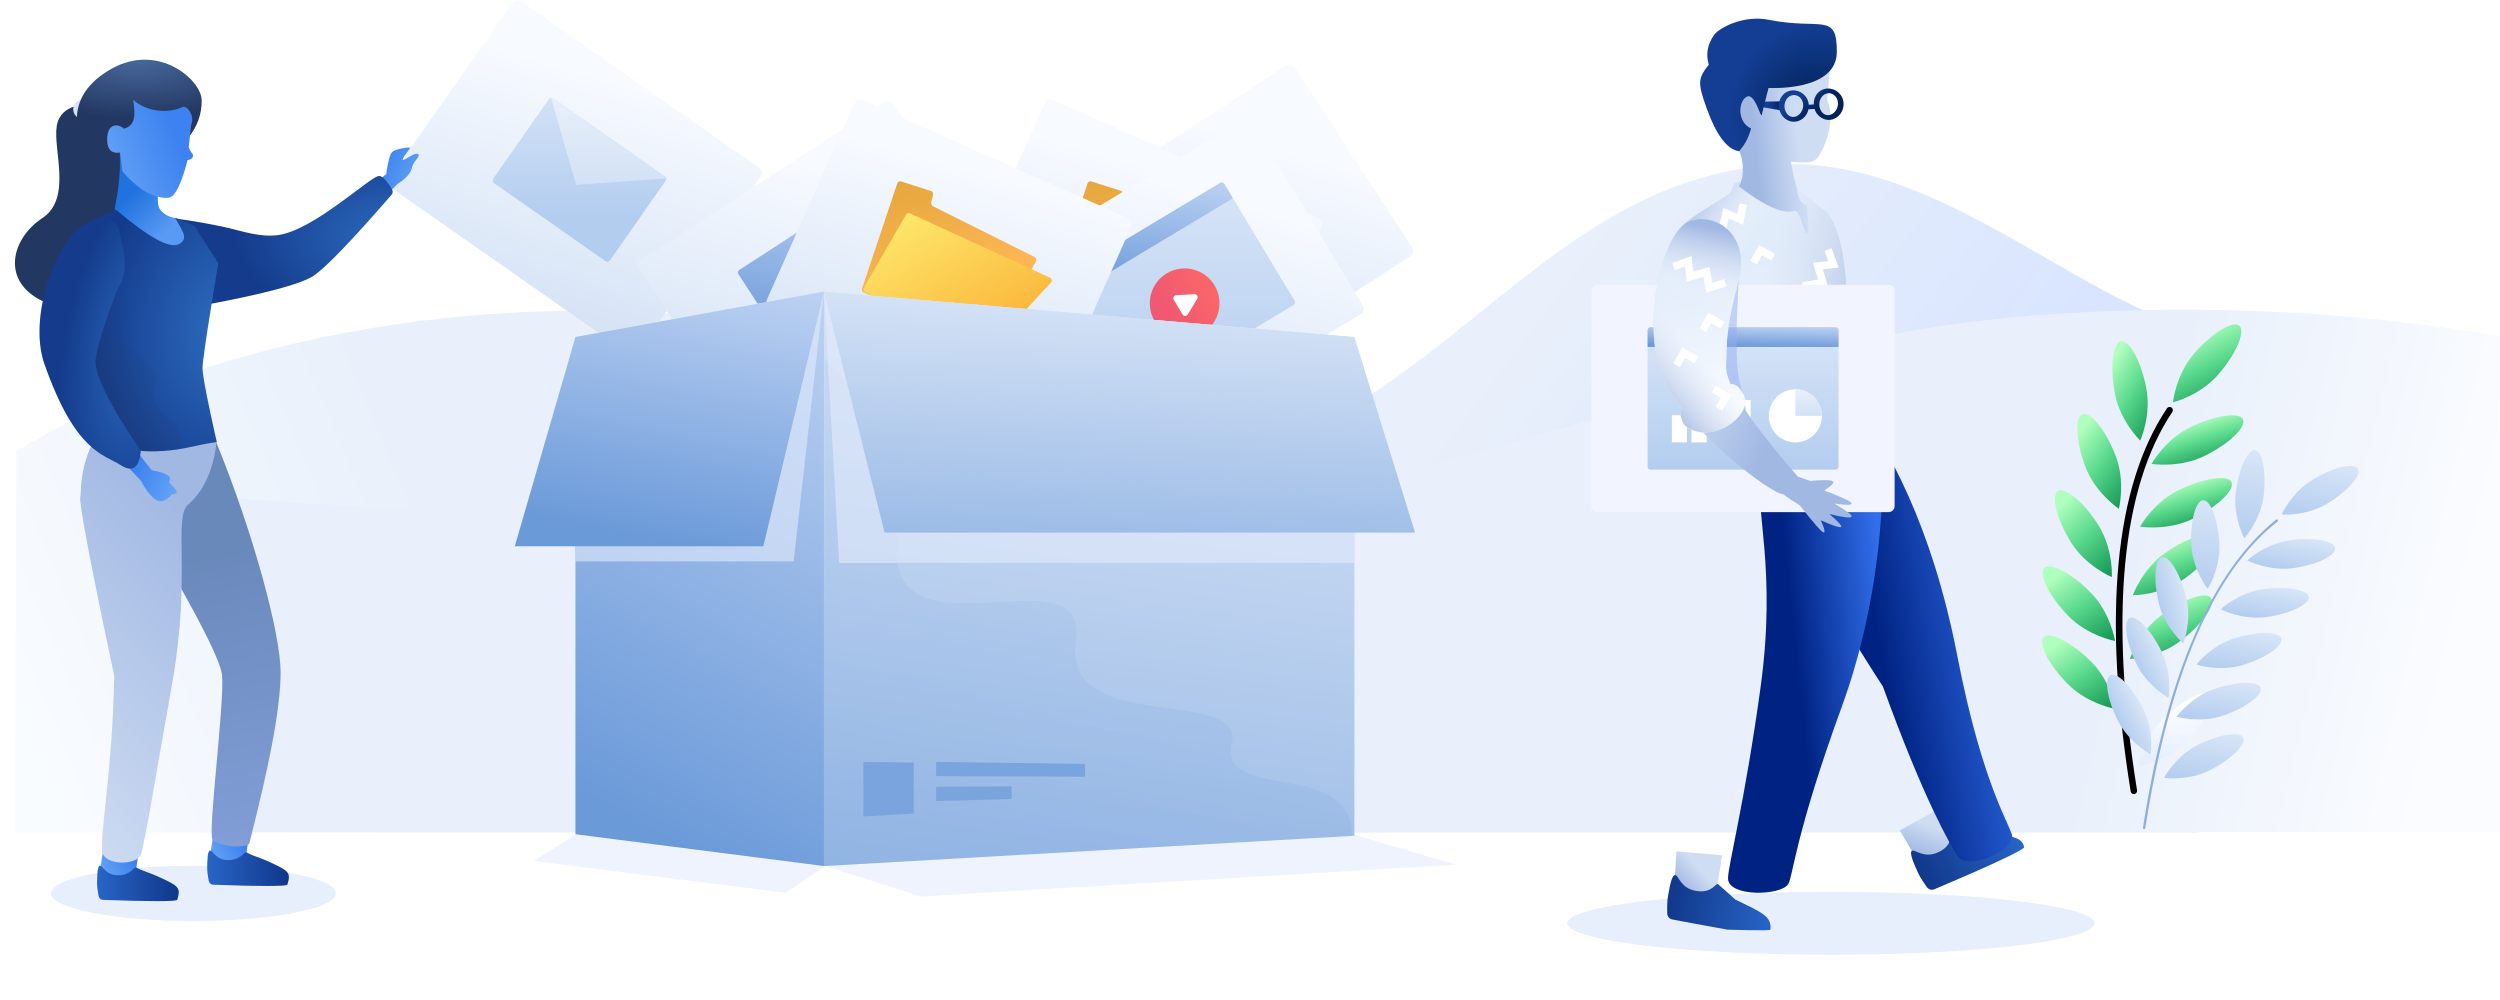 <svg width="670" height="268" viewBox="0 0 670 268" fill="none" xmlns="http://www.w3.org/2000/svg">
<mask id="mask0" mask-type="alpha" maskUnits="userSpaceOnUse" x="0" y="0" width="670" height="268">
<rect width="670" height="268" fill="#C4C4C4"/>
</mask>
<g mask="url(#mask0)">
<path fill-rule="evenodd" clip-rule="evenodd" d="M4.357 120.971C4.357 120.971 73.195 75.64 184.82 84.414C296.445 93.187 289.35 160.696 588.889 133.644V223.12H4L4.357 120.971Z" fill="url(#paint0_linear)"/>
<path fill-rule="evenodd" clip-rule="evenodd" d="M588.889 129.988C452.202 142.333 379.366 134.987 329.963 122.517C388.822 107.659 414.419 48.973 475.106 44.203C517.707 40.854 555.635 79.972 588.888 88.444C588.888 51.889 588.889 129.988 588.889 129.988Z" fill="url(#paint1_linear)"/>
<path fill-rule="evenodd" clip-rule="evenodd" d="M769.567 120.729C769.567 120.729 686.122 75.344 550.811 84.128C415.5 92.913 424.1 160.502 61 133.417V223H770L769.567 120.729Z" fill="url(#paint2_linear)"/>
<path opacity="0.806" fill-rule="evenodd" clip-rule="evenodd" d="M490.674 255.868C529.706 255.868 561.348 252.092 561.348 247.434C561.348 242.776 529.706 239 490.674 239C451.642 239 420 242.776 420 247.434C420 252.092 451.642 255.868 490.674 255.868Z" fill="#E2EBFC"/>
<path fill-rule="evenodd" clip-rule="evenodd" d="M377.959 68.643L312.555 111.117C311.803 111.606 310.797 111.392 310.308 110.639L278.895 62.268C278.406 61.515 278.62 60.509 279.373 60.02L344.777 17.547C345.529 17.058 346.535 17.272 347.024 18.024L378.437 66.396C378.926 67.148 378.712 68.155 377.959 68.643Z" fill="url(#paint3_linear)"/>
<path d="M351.515 65.959L320.857 85.868C320.481 86.113 319.977 86.006 319.733 85.629L305.53 63.758C305.285 63.382 305.392 62.879 305.768 62.634L336.427 42.725C336.803 42.48 337.306 42.587 337.55 42.964L351.754 64.835C351.998 65.211 351.891 65.714 351.515 65.959Z" fill="url(#paint4_linear)"/>
<path d="M352.196 65.516L320.176 86.311L327.696 62.968L352.196 65.516Z" fill="url(#paint5_linear)"/>
<path fill-rule="evenodd" clip-rule="evenodd" d="M282.138 26.782L353.381 58.502C354.2 58.867 354.569 59.827 354.204 60.647L330.745 113.337C330.38 114.157 329.42 114.525 328.6 114.16L257.357 82.441C256.537 82.076 256.168 81.115 256.533 80.296L279.993 27.606C280.358 26.786 281.318 26.417 282.138 26.782Z" fill="url(#paint6_linear)"/>
<path d="M291.471 49.13C291.613 48.708 292.067 48.478 292.49 48.614L300.529 51.197C300.931 51.326 301.167 51.741 301.073 52.152L300.569 54.358C300.486 54.723 300.663 55.098 300.998 55.266L328.271 68.879C328.276 68.882 328.281 68.885 328.286 68.887C328.683 69.096 328.836 69.587 328.627 69.984L316.706 92.651C316.507 93.029 316.05 93.189 315.659 93.016L282.467 78.36C282.083 78.191 281.891 77.757 282.025 77.359L291.471 49.13Z" fill="url(#paint7_linear)"/>
<path d="M282.497 77.148L293.815 57.511C294.024 57.148 294.476 57.004 294.858 57.179L332.412 74.426C332.819 74.613 332.998 75.096 332.811 75.503C332.775 75.582 332.727 75.653 332.669 75.716L316.549 93.116C316.31 93.373 315.933 93.448 315.614 93.302L282.863 78.292C282.455 78.105 282.276 77.623 282.463 77.215C282.473 77.192 282.485 77.17 282.497 77.148Z" fill="url(#paint8_linear)"/>
<path opacity="0.806" fill-rule="evenodd" clip-rule="evenodd" d="M51.835 246.827C72.921 246.827 90.015 243.511 90.015 239.421C90.015 235.331 72.921 232.016 51.835 232.016C30.748 232.016 13.654 235.331 13.654 239.421C13.654 243.511 30.748 246.827 51.835 246.827Z" fill="#E2EBFC"/>
<g filter="url(#filter0_i)">
<path d="M572.233 221.896C572.265 222.095 572.129 222.282 571.93 222.314C571.73 222.346 571.542 222.21 571.511 222.011C563.932 174.721 567.272 140.424 581.162 119.717C581.274 119.55 581.502 119.505 581.67 119.617C581.838 119.729 581.883 119.955 581.77 120.123C568.153 140.424 564.681 174.77 572.233 221.896Z" fill="url(#paint9_linear)"/>
<path d="M572.233 221.896C572.265 222.095 572.129 222.282 571.93 222.314C571.73 222.346 571.542 222.21 571.511 222.011C563.932 174.721 567.272 140.424 581.162 119.717C581.274 119.55 581.502 119.505 581.67 119.617C581.838 119.729 581.883 119.955 581.77 120.123C568.153 140.424 564.681 174.77 572.233 221.896Z" stroke="black"/>
</g>
<g filter="url(#filter1_i)">
<path d="M554.303 193.445C548.979 188.134 546.181 182.406 547.727 180.771C549.272 179.137 555.107 182.02 560.431 187.332C565.755 192.643 567.007 200.006 567.007 200.006C567.007 200.006 559.627 198.757 554.303 193.445Z" fill="url(#paint10_linear)"/>
</g>
<g filter="url(#filter2_i)">
<path d="M554.243 175.007C549.013 169.604 546.316 163.827 547.89 162.22C549.463 160.613 555.247 163.598 560.477 169.001C565.708 174.404 566.831 181.788 566.831 181.788C566.831 181.788 559.474 180.41 554.243 175.007Z" fill="url(#paint11_linear)"/>
</g>
<g filter="url(#filter3_i)">
<path d="M555.07 155.418C551.081 149.047 549.647 142.837 551.521 141.591C553.395 140.345 558.43 144.464 562.419 150.835C566.408 157.206 565.968 164.662 565.968 164.662C565.968 164.662 559.06 161.788 555.07 155.418Z" fill="url(#paint12_linear)"/>
</g>
<g filter="url(#filter4_i)">
<path d="M558.937 135.223C556.236 128.22 556.006 121.864 558.075 121.003C560.144 120.143 564.292 125.141 566.993 132.145C569.694 139.148 567.855 146.364 567.855 146.364C567.855 146.364 561.638 142.226 558.937 135.223Z" fill="url(#paint13_linear)"/>
</g>
<g filter="url(#filter5_i)">
<path d="M566.811 115.596C565.384 108.247 566.253 101.963 568.417 101.475C570.582 100.988 573.765 106.617 575.193 113.966C576.62 121.314 573.587 128.087 573.587 128.087C573.587 128.087 568.239 122.945 566.811 115.596Z" fill="url(#paint14_linear)"/>
</g>
<g filter="url(#filter6_i)">
<path d="M590.752 132.211C583.985 135.505 576.617 134.321 576.617 134.321C576.617 134.321 580.219 127.798 586.985 124.505C593.751 121.211 600.2 120.365 601.12 122.395C602.039 124.426 597.518 128.918 590.752 132.211Z" fill="url(#paint15_linear)"/>
</g>
<g filter="url(#filter7_i)">
<path d="M587.66 149.04C580.894 152.333 573.525 151.149 573.525 151.149C573.525 151.149 577.127 144.626 583.893 141.333C590.659 138.04 597.108 137.193 598.028 139.223C598.947 141.254 594.426 145.746 587.66 149.04Z" fill="url(#paint16_linear)"/>
</g>
<g filter="url(#filter8_i)">
<path d="M585.233 165.217C579.062 169.539 571.592 169.517 571.592 169.517C571.592 169.517 574.126 162.487 580.297 158.165C586.468 153.843 592.71 151.996 593.938 153.865C595.167 155.734 591.404 160.895 585.233 165.217Z" fill="url(#paint17_linear)"/>
</g>
<g filter="url(#filter9_i)">
<path d="M584.252 181.852C578.246 186.375 570.793 186.614 570.793 186.614C570.793 186.614 573.077 179.519 579.083 174.996C585.089 170.473 591.252 168.414 592.542 170.234C593.832 172.054 590.258 177.328 584.252 181.852Z" fill="url(#paint18_linear)"/>
</g>
<path d="M585.672 198.861C580.328 204.152 572.952 205.426 572.952 205.426C572.952 205.426 574.24 198.123 579.583 192.832C584.926 187.541 590.767 184.654 592.302 186.266C593.837 187.878 591.015 193.57 585.672 198.861Z" fill="url(#paint19_linear)"/>
<g filter="url(#filter10_i)">
<path d="M594.481 110.386C589.561 116.055 582.339 117.835 582.339 117.835C582.339 117.835 583.093 110.424 588.013 104.755C592.933 99.086 598.518 95.794 600.155 97.306C601.792 98.818 599.401 104.717 594.481 110.386Z" fill="url(#paint20_linear)"/>
</g>
<path d="M574.937 221.94C574.909 222.115 574.746 222.234 574.571 222.206C574.396 222.179 574.277 222.016 574.304 221.841C580.79 180.415 592.88 153.016 609.987 139.27C610.126 139.161 610.327 139.185 610.436 139.324C610.546 139.463 610.522 139.663 610.383 139.773C593.286 153.222 581.4 180.658 574.937 221.94Z" fill="#8FAFDA"/>
<path d="M567.657 193.257C564.668 187.391 563.878 181.868 565.59 180.931C567.302 179.994 571.359 183.982 574.348 189.848C577.337 195.714 576.414 202.174 576.414 202.174C576.414 202.174 570.645 199.123 567.657 193.257Z" fill="url(#paint21_linear)"/>
<path d="M572.591 177.967C569.705 172.05 569.012 166.514 570.74 165.607C572.468 164.7 576.455 168.758 579.341 174.675C582.227 180.592 581.191 187.035 581.191 187.035C581.191 187.035 575.477 183.884 572.591 177.967Z" fill="url(#paint22_linear)"/>
<path d="M578.607 161.817C577.014 155.429 577.487 149.87 579.366 149.343C581.245 148.815 584.301 153.613 585.893 160.001C587.486 166.389 585.134 172.476 585.134 172.476C585.134 172.476 580.199 168.205 578.607 161.817Z" fill="url(#paint23_linear)"/>
<path d="M587.284 146.131C586.937 139.566 588.464 134.206 590.412 134.047C592.359 133.889 594.447 139.174 594.793 145.74C595.139 152.306 591.665 157.824 591.665 157.824C591.665 157.824 587.63 152.697 587.284 146.131Z" fill="url(#paint24_linear)"/>
<path d="M599.186 131.995C599.986 125.469 602.422 120.456 604.367 120.638C606.313 120.819 607.451 126.386 606.65 132.912C605.849 139.437 601.468 144.269 601.468 144.269C601.468 144.269 598.385 138.52 599.186 131.995Z" fill="url(#paint25_linear)"/>
<path d="M614.571 152.255C608.052 153.169 602.243 150.19 602.243 150.19C602.243 150.19 607.004 145.731 613.523 144.818C620.042 143.904 625.635 144.943 625.851 146.883C626.066 148.822 621.09 151.342 614.571 152.255Z" fill="url(#paint26_linear)"/>
<path d="M607.46 165.36C600.941 166.273 595.132 163.295 595.132 163.295C595.132 163.295 599.893 158.836 606.411 157.922C612.93 157.009 618.524 158.048 618.739 159.987C618.955 161.927 613.979 164.447 607.46 165.36Z" fill="url(#paint27_linear)"/>
<path d="M601.113 178.211C594.818 180.132 588.615 178.097 588.615 178.097C588.615 178.097 592.617 172.949 598.913 171.028C605.208 169.108 610.894 169.26 611.411 171.142C611.928 173.024 607.408 176.29 601.113 178.211Z" fill="url(#paint28_linear)"/>
<path d="M595.821 191.768C589.597 193.907 583.327 192.09 583.327 192.09C583.327 192.09 587.147 186.805 593.371 184.666C599.595 182.527 605.283 182.481 605.866 184.344C606.448 186.208 602.045 189.629 595.821 191.768Z" fill="url(#paint29_linear)"/>
<path d="M592.281 206.407C586.416 209.391 579.953 208.463 579.953 208.463C579.953 208.463 583 202.698 588.865 199.715C594.73 196.731 600.356 195.895 601.192 197.659C602.028 199.424 598.146 203.424 592.281 206.407Z" fill="url(#paint30_linear)"/>
<path d="M623.644 134.988C618.002 138.372 611.49 137.897 611.49 137.897C611.49 137.897 614.127 131.934 619.769 128.549C625.411 125.164 630.965 123.938 631.922 125.64C632.879 127.341 629.286 131.603 623.644 134.988Z" fill="url(#paint31_linear)"/>
<path fill-rule="evenodd" clip-rule="evenodd" d="M266.493 72.112L333.34 31.946C334.109 31.484 335.107 31.733 335.569 32.502L365.275 81.941C365.737 82.71 365.488 83.708 364.719 84.17L297.872 124.335C297.103 124.797 296.105 124.549 295.643 123.779L265.937 74.341C265.475 73.572 265.724 72.574 266.493 72.112Z" fill="url(#paint32_linear)"/>
<path d="M284.535 74.538L327.01 49.016C327.395 48.785 327.894 48.91 328.125 49.294L346.952 80.629C347.183 81.013 347.059 81.512 346.674 81.743L304.199 107.265C303.814 107.496 303.315 107.372 303.084 106.987L284.257 75.653C284.026 75.268 284.15 74.769 284.535 74.538Z" fill="url(#paint33_linear)"/>
<path d="M322.299 89.282C317.877 91.939 312.138 90.508 309.48 86.085C306.823 81.663 308.254 75.924 312.676 73.266C317.099 70.609 322.838 72.04 325.496 76.463C328.153 80.885 326.722 86.624 322.299 89.282Z" fill="url(#paint34_linear)"/>
<path d="M315.211 79.113L320.116 78.844C320.564 78.819 320.947 79.162 320.971 79.61C320.98 79.773 320.94 79.935 320.855 80.075L318.316 84.279C318.084 84.663 317.584 84.786 317.2 84.554C317.087 84.486 316.992 84.391 316.924 84.277L314.56 80.342C314.328 79.958 314.453 79.459 314.837 79.228C314.951 79.159 315.079 79.12 315.211 79.113Z" fill="white"/>
<path d="M284.535 74.538L327.01 49.016C327.395 48.785 327.894 48.91 328.125 49.294L330.426 53.124L286.558 79.483L284.257 75.653C284.026 75.268 284.15 74.769 284.535 74.538Z" fill="url(#paint35_linear)"/>
<path d="M288.508 76.416C288.124 76.648 287.625 76.523 287.393 76.139C287.162 75.754 287.287 75.255 287.671 75.024C288.056 74.793 288.555 74.917 288.786 75.302C289.017 75.686 288.893 76.185 288.508 76.416Z" fill="#F2F5FF"/>
<path d="M290.946 74.952C290.561 75.183 290.062 75.058 289.831 74.674C289.6 74.289 289.724 73.79 290.109 73.559C290.493 73.328 290.993 73.453 291.224 73.837C291.455 74.222 291.33 74.721 290.946 74.952Z" fill="#F2F5FF"/>
<path fill-rule="evenodd" clip-rule="evenodd" d="M139.639 0.294L203.52 45.025C204.255 45.539 204.434 46.552 203.919 47.287L170.837 94.533C170.323 95.268 169.31 95.447 168.575 94.932L104.693 50.202C103.958 49.687 103.779 48.674 104.294 47.939L137.376 0.693C137.891 -0.042 138.904 -0.221 139.639 0.294Z" fill="url(#paint36_linear)"/>
<path d="M148.252 26.353L178.197 47.321C178.564 47.578 178.653 48.084 178.396 48.452L163.438 69.814C163.181 70.182 162.674 70.271 162.307 70.014L132.362 49.046C131.995 48.789 131.905 48.282 132.163 47.915L147.121 26.552C147.378 26.185 147.885 26.096 148.252 26.353Z" fill="url(#paint37_linear)"/>
<path d="M147.586 25.887L178.861 47.786L154.401 49.558L147.586 25.887Z" fill="url(#paint38_linear)"/>
<path fill-rule="evenodd" clip-rule="evenodd" d="M270.327 78.359L204.923 120.833C204.17 121.322 203.164 121.108 202.675 120.355L171.262 71.984C170.774 71.231 170.987 70.225 171.74 69.736L237.144 27.262C237.896 26.774 238.903 26.988 239.391 27.74L270.804 76.112C271.293 76.864 271.079 77.87 270.327 78.359Z" fill="url(#paint39_linear)"/>
<path d="M243.882 75.674L213.224 95.584C212.848 95.828 212.345 95.722 212.1 95.345L197.897 73.474C197.652 73.097 197.759 72.594 198.136 72.35L228.794 52.441C229.17 52.196 229.673 52.303 229.917 52.679L244.121 74.551C244.365 74.927 244.258 75.43 243.882 75.674Z" fill="url(#paint40_linear)"/>
<path d="M244.564 75.232L212.543 96.027L220.063 72.683L244.564 75.232Z" fill="url(#paint41_linear)"/>
<path fill-rule="evenodd" clip-rule="evenodd" d="M231.138 26.782L302.381 58.502C303.2 58.867 303.569 59.827 303.204 60.647L279.745 113.337C279.38 114.157 278.42 114.525 277.6 114.16L206.357 82.441C205.537 82.076 205.168 81.115 205.533 80.296L228.993 27.606C229.358 26.786 230.318 26.417 231.138 26.782Z" fill="url(#paint42_linear)"/>
<path d="M240.471 49.13C240.613 48.708 241.067 48.478 241.49 48.614L249.529 51.197C249.931 51.326 250.167 51.741 250.073 52.152L249.569 54.358C249.486 54.723 249.663 55.098 249.998 55.266L277.271 68.879C277.276 68.882 277.281 68.885 277.286 68.887C277.683 69.096 277.836 69.587 277.627 69.984L265.706 92.651C265.507 93.029 265.05 93.189 264.659 93.016L231.467 78.36C231.083 78.191 230.891 77.757 231.025 77.359L240.471 49.13Z" fill="url(#paint43_linear)"/>
<path d="M231.497 77.148L242.815 57.511C243.024 57.148 243.476 57.004 243.858 57.179L281.412 74.426C281.819 74.613 281.998 75.096 281.811 75.503C281.775 75.582 281.727 75.653 281.669 75.716L265.549 93.116C265.31 93.373 264.933 93.448 264.614 93.302L231.863 78.292C231.455 78.105 231.276 77.623 231.463 77.215C231.473 77.192 231.485 77.17 231.497 77.148Z" fill="url(#paint44_linear)"/>
<path d="M57.406 222.268L56.387 228.719C56.387 228.719 58.247 231.295 60.98 231.295C63.712 231.295 65.845 229.996 65.845 229.996L66.865 222.945L57.406 222.268Z" fill="url(#paint45_linear)"/>
<path d="M56.338 227.954C55.565 227.954 55.565 230.616 55.531 232.643C55.519 233.38 55.65 234.504 55.924 236.014C56.037 236.633 56.532 237.086 57.119 237.108C69.526 237.566 77.002 237.554 77.025 237.071C78.016 233.776 77.476 233.421 71.85 230.837C69.563 229.786 67.463 229.285 66.041 228.422C65.555 228.127 64.535 230.512 61.172 230.512C57.809 230.512 57.111 227.954 56.338 227.954Z" fill="url(#paint46_linear)"/>
<path d="M57.974 118.56C67.953 143.004 75.205 169.89 75.205 180.211C75.206 190.532 71.622 207.256 66.777 226.203C64.262 227.636 58.175 226.454 56.967 225.02C55.612 223.412 60.242 188.122 59.499 180.896C58.756 173.669 38.395 140.653 38.395 139.458C38.395 138.263 39.171 132.076 40.724 120.897L57.974 118.56Z" fill="url(#paint47_linear)"/>
<path d="M27.889 226.33L26.87 232.781C26.87 232.781 28.729 235.357 31.462 235.357C34.195 235.357 36.327 234.058 36.327 234.058L37.348 227.007L27.889 226.33Z" fill="url(#paint48_linear)"/>
<path d="M26.82 232.016C26.047 232.016 26.047 234.678 26.014 236.704C26.001 237.442 26.132 238.566 26.407 240.076C26.519 240.695 27.014 241.148 27.601 241.17C40.008 241.628 47.485 241.615 47.507 241.133C48.499 237.838 47.959 237.483 42.332 234.898C40.045 233.848 37.946 233.346 36.524 232.484C36.037 232.189 35.017 234.574 31.654 234.574C28.291 234.574 27.593 232.016 26.82 232.016Z" fill="url(#paint49_linear)"/>
<path d="M58.013 118.353C58.013 118.353 57.438 129.289 50.412 135.239C46.427 138.613 51.214 154.581 46.214 182.741C41.214 210.901 38.751 226.332 37.72 229.101C36.69 231.871 28.114 232.11 27.384 228.277C26.653 224.445 30.125 206.959 30.613 181.062C24.916 154.52 21.052 134.331 21.5 133.223C21.948 132.115 20.742 125.45 26.37 115.667L58.013 118.353Z" fill="url(#paint50_linear)"/>
<path fill-rule="evenodd" clip-rule="evenodd" d="M23.742 28.076C23.742 28.076 16.248 27.443 15.207 33.792C14.167 40.141 19.375 53.16 11.362 58.438C3.349 63.717 0.349 74.465 10.246 80.097C20.143 85.728 33.661 73.572 33.661 73.572L35.143 48.607L31.811 41.822L23.742 28.076Z" fill="#223762"/>
<path d="M22.262 31.931C20.804 31.931 19.622 30.749 19.622 29.291C19.622 27.832 20.804 26.65 22.262 26.65C23.72 26.65 24.902 27.832 24.902 29.291C24.902 30.749 23.72 31.931 22.262 31.931Z" fill="#D6E3FA"/>
<path fill-rule="evenodd" clip-rule="evenodd" d="M50.492 36.883C52.87 33.931 54.059 30.621 54.059 26.951C54.059 21.448 42.501 11.331 29.846 18.451C17.192 25.571 17.709 37.45 30.27 50.147C38.644 58.611 42.139 54.924 40.757 39.085L50.492 36.883Z" fill="url(#paint51_radial)"/>
<path fill-rule="evenodd" clip-rule="evenodd" d="M30.757 56.199C39.488 63.616 45.586 67.469 48.058 66.19C50.532 64.909 50.532 61.886 47.022 58.404C47.022 58.404 44.574 58.298 42.952 56.199C41.823 54.737 42.119 50.669 43.841 43.995C35.156 36.567 31.128 34.114 31.757 36.637C32.702 40.421 31.946 37.057 32.135 42.524C32.259 46.104 31.799 50.567 30.757 55.912V56.199Z" fill="url(#paint52_linear)"/>
<path fill-rule="evenodd" clip-rule="evenodd" d="M50.577 39.401L51.242 33.369C52.3 30.878 50.005 28.2 48.976 28.675C44.926 30.542 39.183 29.906 35.72 26.766C36.306 31.064 36.306 33.58 33.202 34.498C32.023 33.28 28.891 32.668 28.728 37.047C28.619 39.967 29.772 41.248 32.185 40.89L32.808 45.858C32.808 45.858 36.803 51.004 41.314 52.427C43.749 53.195 45.358 53.245 46.143 52.576C47.536 51.389 48.989 47.918 50.237 42.955C51.03 42.737 51.736 42.52 51.736 41.537C51.736 41.175 51.03 40.89 50.577 39.401Z" fill="url(#paint53_linear)"/>
<path d="M101.959 53.9L98.24 51.054L103.514 46.616C103.945 43.398 104.473 41.439 105.097 40.739C105.724 40.035 109.231 39.365 109.972 39.584C110.053 39.608 108.209 41.905 107.934 42.64C107.867 42.817 108.137 42.927 108.252 42.872C109.323 42.357 111.39 40.705 112.078 41.334C112.766 41.963 110.662 43.302 110.388 44.945C110.157 46.336 108.854 47.801 106.48 49.341L101.959 53.9Z" fill="url(#paint54_linear)"/>
<path d="M47.195 58.57C52.471 59.333 57.066 60.157 60.98 61.041C64.67 61.875 69.614 63.655 74.514 63.002C84.087 61.726 99.351 47.158 101.574 47.158C102.471 47.158 103.637 48.36 105.072 50.762L105.072 50.762C105.342 51.214 105.291 51.788 104.947 52.186C94.299 64.459 87.341 71.692 84.07 73.884C80.742 76.115 70.938 78.743 54.658 81.768C55.527 78.741 55.527 75.879 54.658 73.185C54.079 71.389 51.591 66.518 47.195 58.57Z" fill="url(#paint55_radial)"/>
<path d="M46.922 58.363L52.079 60.504L58.508 70.546C58.508 70.546 54.272 95.553 54.272 98.69C54.272 101.828 58.099 118.464 58.099 118.464C58.099 118.464 55.919 118.709 51.097 119.791C41.635 121.914 30.884 121.268 26.249 116.749C23.056 113.635 19.329 109.597 14.967 99.922C10.831 80.101 16.215 66.864 18.379 64.344C20.543 61.824 20.539 60.49 31.104 56.207C39.845 63.636 45.453 66.71 47.927 65.429C50.401 64.148 49.33 62.403 46.922 58.363Z" fill="url(#paint56_radial)"/>
<path opacity="0.4" d="M26.25 116.749C25.184 115.71 24.059 114.568 22.871 113.148L24.771 100.135L27.517 71.957C29.41 80.078 35.346 81.579 33.295 86.736C30.218 94.471 43.997 96.043 41.591 103.68C39.184 111.317 49.326 111.317 48.448 118.374C48.355 119.123 48.13 119.803 47.773 120.415C39.23 121.713 30.349 120.745 26.25 116.749Z" fill="url(#paint57_linear)"/>
<path fill-rule="evenodd" clip-rule="evenodd" d="M17.357 72.795C17.357 75.15 19.266 77.059 21.621 77.059C23.977 77.059 25.886 75.15 25.886 72.795C25.886 70.439 23.977 68.53 21.621 68.53C19.266 68.53 17.357 70.439 17.357 72.795ZM15.923 90.817C15.923 92.298 15.168 93.603 14.023 94.367C13.681 91.752 13.505 89.275 13.459 86.95C14.914 87.629 15.923 89.105 15.923 90.817ZM19.078 107.321C21.433 107.321 23.342 109.231 23.342 111.586C23.342 112.192 23.216 112.769 22.988 113.291C21.666 111.725 20.264 109.82 18.779 107.331C18.878 107.325 18.977 107.321 19.078 107.321Z" fill="url(#paint58_linear)"/>
<path d="M33.4 124.191L36.375 120.574L40.626 126C43.529 126.555 45.145 127.182 45.473 127.882C45.964 128.93 44.7 128.771 45.716 129.742C46.398 130.394 47.556 131.416 47.312 132.149C47.219 132.428 46.02 132.461 45.839 132.715C44.948 133.965 43.143 134.798 41.914 134.03C40.491 133.14 39.119 131.42 37.799 128.869L33.4 124.191Z" fill="url(#paint59_linear)"/>
<path d="M31.529 77.316C28.304 85.76 26.351 91.942 25.669 95.861C24.988 99.781 29.016 108.093 37.754 120.8C37.292 125.37 35.511 126.666 32.411 124.688C27.761 121.72 20.232 121.23 11.921 97.61C7.39 84.733 15.277 64.981 21.633 60.85C26.935 57.405 30.648 58.144 31.529 60.85C34.016 68.486 34.016 73.975 31.529 77.316Z" fill="url(#paint60_radial)"/>
<g style="mix-blend-mode:multiply" opacity="0.6">
<path fill-rule="evenodd" clip-rule="evenodd" d="M218.779 231.327L246.805 240.262L390.184 231.733L360.534 223L218.779 231.327Z" fill="#E2EBFC"/>
</g>
<g style="mix-blend-mode:multiply" opacity="0.6">
<path fill-rule="evenodd" clip-rule="evenodd" d="M223.783 230.327L210.575 239.262L143.005 230.733L156.978 222L223.783 230.327Z" fill="#E2EBFC"/>
</g>
<path d="M154.215 90.349L220.827 78.164V232.103L154.215 223.574V90.349Z" fill="url(#paint61_linear)"/>
<g style="mix-blend-mode:multiply" opacity="0.6">
<path fill-rule="evenodd" clip-rule="evenodd" d="M154.215 150.462V90.349L154.215 90.349L220.827 78.164L212.704 150.462H154.215Z" fill="#E2EBFC"/>
</g>
<path d="M154.214 90.35L220.826 78.164L204.579 146.401H137.967L154.214 90.35Z" fill="url(#paint62_linear)"/>
<path d="M220.828 78.164L362.989 90.349V223.98L220.828 232.103V78.164Z" fill="url(#paint63_linear)"/>
<path opacity="0.2" d="M221.018 96.376C221.018 96.376 242.269 112.604 240.287 145.543C238.305 178.482 292.129 146.364 288.318 171.858C284.508 197.352 333.805 183.632 330.159 199.338C326.514 215.045 362.354 203.148 362.354 223.979L220.738 232.097L221.018 96.376Z" fill="url(#paint64_linear)"/>
<path d="M231.389 204.192L244.882 204.379V218.032L231.389 218.803V204.192Z" fill="#79A4DD"/>
<path d="M250.896 204.192L290.805 204.744V208.165L250.896 208.009V204.192Z" fill="#79A4DD"/>
<path d="M250.896 210.856L271.111 210.724V214.146L250.896 214.673V210.856Z" fill="#79A4DD"/>
<g style="mix-blend-mode:multiply" opacity="0.6">
<path fill-rule="evenodd" clip-rule="evenodd" d="M362.989 90.349L220.828 78.164L224.89 150.869H362.989V90.349Z" fill="#E2EBFC"/>
</g>
<path d="M220.828 78.164L362.989 90.349L379.236 142.745H237.075L220.828 78.164Z" fill="url(#paint65_linear)"/>
<path d="M479.962 43.349C480.954 49.079 482.21 52.481 482.942 53.907C484.04 56.047 496.129 59.56 486.308 63.948C479.761 66.873 472.357 63.912 463.328 53.028C465.351 51.198 466.923 48.906 467.053 46.416C467.184 43.927 466.788 41.768 465.868 39.94C460.888 29.44 458.873 23.192 459.821 21.195C460.77 19.198 465.478 15.958 473.944 11.475C482.326 15.458 490.522 16.062 490.383 18.723L489.659 26.774C492.348 32.687 488.441 40.752 486.95 42.442C485.46 44.132 482.21 43.349 479.962 43.349Z" fill="url(#paint66_linear)"/>
<path d="M471.02 27.292L477.108 27.143L477.172 29.579L471.083 28.509L471.02 27.292Z" fill="url(#paint67_radial)"/>
<path fill-rule="evenodd" clip-rule="evenodd" d="M486.302 29.205L484.669 29.291C484.38 30.653 483.446 31.852 482.104 32.372C479.928 33.216 477.577 31.869 476.924 29.53C476.303 27.305 477.406 25.012 479.476 24.382C481.664 23.715 483.983 25.044 484.604 27.24C484.682 27.513 484.73 27.79 484.751 28.066L486.085 27.996C486.002 26.138 487.059 24.424 488.805 23.893C490.994 23.227 493.312 24.555 493.934 26.751C494.523 28.834 493.43 31.109 491.433 31.883C489.308 32.708 487.017 31.443 486.302 29.205ZM481.325 31.211C482.735 30.664 483.571 28.925 483.133 27.378C482.727 25.944 481.402 25.185 480.124 25.574C478.728 25.999 477.901 27.72 478.368 29.392C478.802 30.948 480.094 31.689 481.325 31.211ZM492.462 26.89C492.9 28.437 492.065 30.175 490.654 30.723C489.424 31.2 488.131 30.46 487.697 28.903C487.231 27.231 488.057 25.511 489.454 25.086C490.731 24.697 492.056 25.456 492.462 26.89Z" fill="url(#paint68_linear)"/>
<path d="M492.275 13.901C492.275 24.67 473.97 23.566 473.97 23.566C473.97 23.566 472.229 30.299 472.18 30.645C471.949 32.282 470.382 24.646 468.081 25.946C465.78 27.247 465.574 32.769 469.287 34.445C468.436 37.372 467.642 38.624 466.106 40.537C462.795 40.08 459.903 36.032 457.392 29.045C454.881 22.057 455.067 21.013 457.951 17.323C457.117 14.577 457.581 11.935 459.345 9.398C460.685 7.471 467.262 3.963 473.957 5.294C488.204 8.127 492.275 3.131 492.275 13.901Z" fill="url(#paint69_radial)"/>
<path d="M519.876 216.59L523.595 224.566C523.595 224.566 522.635 228.21 519.426 229.707C516.217 231.203 513.799 230.473 513.799 230.473L509.138 222.565L519.876 216.59Z" fill="url(#paint70_linear)"/>
<path d="M512.439 228.016C513.347 227.593 515.567 230.215 519.517 228.373C523.467 226.531 522.56 223.544 523.292 223.624C524.721 223.78 526.769 224.059 529.438 224.459C537.694 223.246 542.036 224.109 542.463 227.051C542.7 227.63 533.191 232.082 518.369 238.339C517.668 238.635 516.838 238.373 516.367 237.708C515.218 236.085 514.448 234.837 514.059 233.964C512.989 231.566 511.531 228.439 512.439 228.016Z" fill="url(#paint71_linear)"/>
<g filter="url(#filter11_i)">
<path d="M483.117 106.731C489.437 115.961 501.611 135.858 508.54 171.686C515.468 207.514 523.274 217.794 523.301 220.307C523.341 224.077 511.162 229.554 508.54 225.323C506.791 222.502 499.896 211.085 488.633 180.013C469.714 151 460.658 130.202 460.684 128.677C460.71 127.153 461.835 119.279 464.059 105.055C470.443 96.942 476.796 97.501 483.117 106.731Z" fill="url(#paint72_linear)"/>
</g>
<path d="M461.53 229.213L460.153 237.904C460.153 237.904 457.319 240.389 453.822 239.835C450.325 239.281 448.729 237.324 448.729 237.324L449.287 228.162L461.53 229.213Z" fill="url(#paint73_linear)"/>
<path d="M448.977 234.527C449.966 234.684 450.341 238.099 454.645 238.781C458.95 239.463 459.868 236.479 460.431 236.955C461.528 237.883 463.071 239.26 465.059 241.084C472.582 244.695 474.858 245.695 474.452 249.148C474.371 249.54 462.775 249.13 462.878 249.148C466.939 249.847 453.822 247.521 448.121 246.401C447.374 246.254 446.832 245.573 446.814 244.759C446.769 242.771 446.829 241.306 446.994 240.364C447.448 237.778 447.987 234.37 448.977 234.527Z" fill="url(#paint74_linear)"/>
<g filter="url(#filter12_i)">
<path d="M488.494 118.94C488.494 118.94 490.124 151.1 477.61 185.379C465.096 219.658 464.55 230.7 463.278 232.868C461.371 236.121 447.176 236.434 447.108 231.457C447.062 228.138 451.57 211.311 455.863 179.967C460.157 148.624 454.26 132.046 455.863 123.968C457.466 115.89 462.977 103.915 472.396 88.043L488.494 118.94Z" fill="url(#paint75_linear)"/>
</g>
<path d="M481.483 50.621L489.884 57.23C498.008 68.197 494.559 104.223 494 126.023C484.858 135.258 478.424 136.608 458.451 130.074C459.631 123.513 458.985 113.378 456.513 99.668C452.475 79.136 448.092 63.912 450.689 60.886C453.001 58.191 457.295 55.937 463.22 52.142C463.706 51.831 464.27 50.821 464.914 49.11C465.924 48.742 466.465 48.586 466.539 48.643C466.717 48.78 465.811 49.839 465.92 49.922C473.028 55.338 477.851 57.407 480.798 56.518C482.664 55.955 483.291 62.981 484.349 62.432C485.109 62.039 484.053 55.774 484.349 55.216C484.413 55.095 483.04 54.598 482.643 54.047C482.323 53.603 481.936 52.461 481.483 50.621Z" fill="url(#paint76_linear)"/>
<path d="M481.483 50.621L489.884 57.23C498.008 68.197 494.559 104.223 494 126.023C484.858 135.258 478.424 136.608 458.451 130.074C459.631 123.513 458.985 113.378 456.513 99.668C452.475 79.136 448.092 63.912 450.689 60.886C453.001 58.191 457.295 55.937 463.22 52.142C463.706 51.831 464.27 50.821 464.914 49.11C465.924 48.742 466.465 48.586 466.539 48.643C466.717 48.78 465.811 49.839 465.92 49.922C473.028 55.338 477.851 57.407 480.798 56.518C482.664 55.955 483.291 62.981 484.349 62.432C485.109 62.039 484.053 55.774 484.349 55.216C484.413 55.095 483.04 54.598 482.643 54.047C482.323 53.603 481.936 52.461 481.483 50.621Z" fill="url(#paint77_linear)"/>
<path d="M481.483 50.621L489.884 57.23C498.008 68.197 494.559 104.223 494 126.023C484.858 135.258 478.424 136.608 458.451 130.074C459.631 123.513 458.985 113.378 456.513 99.668C452.475 79.136 448.092 63.912 450.689 60.886C453.001 58.191 457.295 55.937 463.22 52.142C463.706 51.831 464.27 50.821 464.914 49.11C465.924 48.742 466.465 48.586 466.539 48.643C466.717 48.78 465.811 49.839 465.92 49.922C473.028 55.338 477.851 57.407 480.798 56.518C482.664 55.955 483.291 62.981 484.349 62.432C485.109 62.039 484.053 55.774 484.349 55.216C484.413 55.095 483.04 54.598 482.643 54.047C482.323 53.603 481.936 52.461 481.483 50.621Z" fill="url(#paint78_linear)"/>
<path d="M466.168 54.497L468.165 54.87L467.162 60.24L463.283 58.563L462.236 62.973L458.176 61.472L457.438 64.77L455.456 64.327L456.702 58.761L460.79 60.273L461.867 55.739L465.632 57.367L466.168 54.497Z" fill="white"/>
<path d="M488.984 67.218L490.9 66.543L492.717 71.695L488.519 72.182L489.818 76.525L485.55 77.255L486.56 80.48L484.622 81.087L482.918 75.644L487.215 74.91L485.88 70.444L489.955 69.971L488.984 67.218Z" fill="white"/>
<path d="M470.796 70.87L469.037 69.854L471.474 65.634L475.695 68.07L474.679 69.829L472.217 68.408L470.796 70.87Z" fill="white"/>
<path d="M428.146 76.32L506.131 76.32C507.029 76.32 507.756 77.048 507.756 77.945V135.622C507.756 136.519 507.029 137.246 506.131 137.246H428.146C427.249 137.246 426.521 136.519 426.521 135.622V77.945C426.521 77.048 427.249 76.32 428.146 76.32Z" fill="#F2F5FF"/>
<path d="M442.363 87.693L491.916 87.693C492.365 87.693 492.729 88.057 492.729 88.506V125.061C492.729 125.51 492.365 125.874 491.916 125.874H442.363C441.914 125.874 441.551 125.51 441.551 125.061V88.506C441.551 88.057 441.914 87.693 442.363 87.693Z" fill="url(#paint79_linear)"/>
<path d="M448.051 111.251H452.113V118.562H448.051V111.251Z" fill="white"/>
<path d="M453.33 107.189H457.392V118.562H453.33V107.189Z" fill="white"/>
<path d="M465.109 107.189H469.171V118.562H465.109V107.189Z" fill="white"/>
<path d="M459.422 103.128H463.484V118.563H459.422V103.128Z" fill="white"/>
<path d="M481.153 118.562C477.227 118.562 474.045 115.38 474.045 111.454C474.045 107.529 477.227 104.346 481.153 104.346C485.079 104.346 488.261 107.529 488.261 111.454C488.261 115.38 485.079 118.562 481.153 118.562Z" fill="white"/>
<path d="M481.152 111.454C481.152 108.773 481.152 107.529 481.152 104.346C485.078 104.346 488.26 107.529 488.26 111.454C485.078 111.454 485.078 111.454 481.152 111.454Z" fill="url(#paint80_linear)"/>
<path d="M442.363 87.693L491.916 87.693C492.365 87.693 492.729 88.057 492.729 88.506V92.974H441.551V88.506C441.551 88.057 441.914 87.693 442.363 87.693Z" fill="url(#paint81_linear)"/>
<path d="M444.801 91.349C444.352 91.349 443.988 90.985 443.988 90.537C443.988 90.088 444.352 89.724 444.801 89.724C445.249 89.724 445.613 90.088 445.613 90.537C445.613 90.985 445.249 91.349 444.801 91.349Z" fill="#F2F5FF"/>
<path d="M447.644 91.349C447.196 91.349 446.832 90.985 446.832 90.537C446.832 90.088 447.196 89.724 447.644 89.724C448.093 89.724 448.457 90.088 448.457 90.537C448.457 90.985 448.093 91.349 447.644 91.349Z" fill="#F2F5FF"/>
<path opacity="0.5" d="M467.443 111.488C463.015 111.256 449.127 83.383 449.579 74.745C450.031 66.108 450.818 61.165 455.246 61.398C459.674 61.63 466.539 65.03 466.087 73.667C465.827 78.629 465.088 88.317 465.572 97.53C465.931 104.353 469.327 111.587 467.443 111.488Z" fill="#95AFF5"/>
<path d="M477.559 132.426C474.843 131.831 462.933 123.419 453.719 112.963C451.349 110.273 463.495 102.825 465.508 106.319C468.56 111.615 473.998 118.751 481.822 127.726C482.825 128.064 483.914 128.45 485.088 128.884C488.684 128.581 490.724 128.607 491.21 128.963C491.695 129.318 490.925 130.153 488.9 131.467C493.535 133.184 495.974 134.316 496.215 134.864C496.457 135.412 494.9 135.435 491.546 134.933C494.951 136.894 496.505 138.077 496.207 138.484C495.909 138.891 493.937 138.649 490.289 137.758C492.763 139.891 493.791 141.055 493.371 141.251C492.952 141.447 491.159 140.845 487.992 139.444C488.949 141.594 489.202 142.679 488.751 142.699C488.301 142.719 486.172 140.312 482.365 135.478L478.395 132.865C478.248 132.74 478.103 132.616 477.962 132.495C477.831 132.479 477.697 132.457 477.559 132.426Z" fill="url(#paint82_linear)"/>
<path d="M465.911 75.378C462.545 88.055 462.82 91.078 462.583 98.238C462.543 99.447 462.926 100.982 463.732 102.844C463.763 102.915 463.869 102.951 464.049 102.95C464.813 102.947 465.535 103.302 465.998 103.91C466.493 104.559 466.891 105.137 467.192 105.645C470.309 110.9 458.982 119.572 451.759 114.213C451.281 113.858 450.84 112.989 450.437 111.607C450.247 110.952 450.338 110.248 450.691 109.665C450.77 109.533 450.785 109.436 450.736 109.372C449.509 107.8 448.368 106.199 447.347 104.586C438.495 90.598 445.187 62.063 452.773 59.258C459.512 56.766 469.277 62.701 465.911 75.378Z" fill="url(#paint83_linear)"/>
<path d="M465.911 75.378C462.545 88.055 462.82 91.078 462.583 98.238C462.543 99.447 462.926 100.982 463.732 102.844C463.763 102.915 463.869 102.951 464.049 102.95C464.813 102.947 465.535 103.302 465.998 103.91C466.493 104.559 466.891 105.137 467.192 105.645C470.309 110.9 458.982 119.572 451.759 114.213C451.281 113.858 450.84 112.989 450.437 111.607C450.247 110.952 450.338 110.248 450.691 109.665C450.77 109.533 450.785 109.436 450.736 109.372C449.509 107.8 448.368 106.199 447.347 104.586C438.495 90.598 445.187 62.063 452.773 59.258C459.512 56.766 469.277 62.701 465.911 75.378Z" fill="url(#paint84_linear)"/>
<path d="M465.911 75.378C462.545 88.055 462.82 91.078 462.583 98.238C462.543 99.447 462.926 100.982 463.732 102.844C463.763 102.915 463.869 102.951 464.049 102.95C464.813 102.947 465.535 103.302 465.998 103.91C466.493 104.559 466.891 105.137 467.192 105.645C470.309 110.9 458.982 119.572 451.759 114.213C451.281 113.858 450.84 112.989 450.437 111.607C450.247 110.952 450.338 110.248 450.691 109.665C450.77 109.533 450.785 109.436 450.736 109.372C449.509 107.8 448.368 106.199 447.347 104.586C438.495 90.598 445.187 62.063 452.773 59.258C459.512 56.766 469.277 62.701 465.911 75.378Z" fill="url(#paint85_linear)"/>
<path d="M448.832 72.377L448.156 70.462L453.309 68.644L453.796 72.842L458.139 71.544L458.868 75.811L462.094 74.801L462.701 76.739L457.258 78.443L456.523 74.146L452.058 75.481L451.585 71.406L448.832 72.377Z" fill="white"/>
<path d="M458.797 105.134L459.812 103.375L464.033 105.812L461.596 110.033L459.837 109.017L461.259 106.555L458.797 105.134Z" fill="white"/>
<path d="M450.2 98.381L448.441 97.365L450.878 93.145L455.099 95.582L454.083 97.34L451.622 95.919L450.2 98.381Z" fill="white"/>
<path d="M457.206 89.02L455.447 88.004L457.884 83.784L462.105 86.221L461.089 87.979L458.627 86.558L457.206 89.02Z" fill="white"/>
</g>
<defs>
<filter id="filter0_i" x="559.016" y="109.513" width="35.058" height="112.878" filterUnits="userSpaceOnUse" color-interpolation-filters="sRGB">
<feFlood flood-opacity="0" result="BackgroundImageFix"/>
<feBlend mode="normal" in="SourceGraphic" in2="BackgroundImageFix" result="shape"/>
<feColorMatrix in="SourceAlpha" type="matrix" values="0 0 0 0 0 0 0 0 0 0 0 0 0 0 0 0 0 0 127 0" result="hardAlpha"/>
<feOffset dy="-10"/>
<feGaussianBlur stdDeviation="11"/>
<feComposite in2="hardAlpha" operator="arithmetic" k2="-1" k3="1"/>
<feColorMatrix type="matrix" values="0 0 0 0 0.221 0 0 0 0 0.779 0 0 0 0 0.61 0 0 0 1 0"/>
<feBlend mode="normal" in2="shape" result="effect1_innerShadow"/>
</filter>
<filter id="filter1_i" x="547.086" y="168.411" width="19.921" height="33.715" filterUnits="userSpaceOnUse" color-interpolation-filters="sRGB">
<feFlood flood-opacity="0" result="BackgroundImageFix"/>
<feBlend mode="normal" in="SourceGraphic" in2="BackgroundImageFix" result="shape"/>
<feColorMatrix in="SourceAlpha" type="matrix" values="0 0 0 0 0 0 0 0 0 0 0 0 0 0 0 0 0 0 127 0" result="hardAlpha"/>
<feOffset dy="-10"/>
<feGaussianBlur stdDeviation="11"/>
<feComposite in2="hardAlpha" operator="arithmetic" k2="-1" k3="1"/>
<feColorMatrix type="matrix" values="0 0 0 0 0.221 0 0 0 0 0.779 0 0 0 0 0.61 0 0 0 1 0"/>
<feBlend mode="normal" in2="shape" result="effect1_innerShadow"/>
</filter>
<filter id="filter2_i" x="547.221" y="149.923" width="19.61" height="33.943" filterUnits="userSpaceOnUse" color-interpolation-filters="sRGB">
<feFlood flood-opacity="0" result="BackgroundImageFix"/>
<feBlend mode="normal" in="SourceGraphic" in2="BackgroundImageFix" result="shape"/>
<feColorMatrix in="SourceAlpha" type="matrix" values="0 0 0 0 0 0 0 0 0 0 0 0 0 0 0 0 0 0 127 0" result="hardAlpha"/>
<feOffset dy="-10"/>
<feGaussianBlur stdDeviation="11"/>
<feComposite in2="hardAlpha" operator="arithmetic" k2="-1" k3="1"/>
<feColorMatrix type="matrix" values="0 0 0 0 0.221 0 0 0 0 0.779 0 0 0 0 0.61 0 0 0 1 0"/>
<feBlend mode="normal" in2="shape" result="effect1_innerShadow"/>
</filter>
<filter id="filter3_i" x="550.371" y="130.017" width="15.877" height="36.189" filterUnits="userSpaceOnUse" color-interpolation-filters="sRGB">
<feFlood flood-opacity="0" result="BackgroundImageFix"/>
<feBlend mode="normal" in="SourceGraphic" in2="BackgroundImageFix" result="shape"/>
<feColorMatrix in="SourceAlpha" type="matrix" values="0 0 0 0 0 0 0 0 0 0 0 0 0 0 0 0 0 0 127 0" result="hardAlpha"/>
<feOffset dy="-10"/>
<feGaussianBlur stdDeviation="11"/>
<feComposite in2="hardAlpha" operator="arithmetic" k2="-1" k3="1"/>
<feColorMatrix type="matrix" values="0 0 0 0 0.221 0 0 0 0 0.779 0 0 0 0 0.61 0 0 0 1 0"/>
<feBlend mode="normal" in2="shape" result="effect1_innerShadow"/>
</filter>
<filter id="filter4_i" x="556.104" y="109.968" width="13.251" height="37.444" filterUnits="userSpaceOnUse" color-interpolation-filters="sRGB">
<feFlood flood-opacity="0" result="BackgroundImageFix"/>
<feBlend mode="normal" in="SourceGraphic" in2="BackgroundImageFix" result="shape"/>
<feColorMatrix in="SourceAlpha" type="matrix" values="0 0 0 0 0 0 0 0 0 0 0 0 0 0 0 0 0 0 127 0" result="hardAlpha"/>
<feOffset dy="-10"/>
<feGaussianBlur stdDeviation="11"/>
<feComposite in2="hardAlpha" operator="arithmetic" k2="-1" k3="1"/>
<feColorMatrix type="matrix" values="0 0 0 0 0.221 0 0 0 0 0.779 0 0 0 0 0.61 0 0 0 1 0"/>
<feBlend mode="normal" in2="shape" result="effect1_innerShadow"/>
</filter>
<filter id="filter5_i" x="565.029" y="90.829" width="11.896" height="37.903" filterUnits="userSpaceOnUse" color-interpolation-filters="sRGB">
<feFlood flood-opacity="0" result="BackgroundImageFix"/>
<feBlend mode="normal" in="SourceGraphic" in2="BackgroundImageFix" result="shape"/>
<feColorMatrix in="SourceAlpha" type="matrix" values="0 0 0 0 0 0 0 0 0 0 0 0 0 0 0 0 0 0 127 0" result="hardAlpha"/>
<feOffset dy="-10"/>
<feGaussianBlur stdDeviation="11"/>
<feComposite in2="hardAlpha" operator="arithmetic" k2="-1" k3="1"/>
<feColorMatrix type="matrix" values="0 0 0 0 0.221 0 0 0 0 0.779 0 0 0 0 0.61 0 0 0 1 0"/>
<feBlend mode="normal" in2="shape" result="effect1_innerShadow"/>
</filter>
<filter id="filter6_i" x="575.352" y="110.867" width="27.005" height="24.268" filterUnits="userSpaceOnUse" color-interpolation-filters="sRGB">
<feFlood flood-opacity="0" result="BackgroundImageFix"/>
<feBlend mode="normal" in="SourceGraphic" in2="BackgroundImageFix" result="shape"/>
<feColorMatrix in="SourceAlpha" type="matrix" values="0 0 0 0 0 0 0 0 0 0 0 0 0 0 0 0 0 0 127 0" result="hardAlpha"/>
<feOffset dy="-10"/>
<feGaussianBlur stdDeviation="11"/>
<feComposite in2="hardAlpha" operator="arithmetic" k2="-1" k3="1"/>
<feColorMatrix type="matrix" values="0 0 0 0 0.221 0 0 0 0 0.779 0 0 0 0 0.61 0 0 0 1 0"/>
<feBlend mode="normal" in2="shape" result="effect1_innerShadow"/>
</filter>
<filter id="filter7_i" x="572.26" y="127.695" width="27.005" height="24.268" filterUnits="userSpaceOnUse" color-interpolation-filters="sRGB">
<feFlood flood-opacity="0" result="BackgroundImageFix"/>
<feBlend mode="normal" in="SourceGraphic" in2="BackgroundImageFix" result="shape"/>
<feColorMatrix in="SourceAlpha" type="matrix" values="0 0 0 0 0 0 0 0 0 0 0 0 0 0 0 0 0 0 127 0" result="hardAlpha"/>
<feOffset dy="-10"/>
<feGaussianBlur stdDeviation="11"/>
<feComposite in2="hardAlpha" operator="arithmetic" k2="-1" k3="1"/>
<feColorMatrix type="matrix" values="0 0 0 0 0.221 0 0 0 0 0.779 0 0 0 0 0.61 0 0 0 1 0"/>
<feBlend mode="normal" in2="shape" result="effect1_innerShadow"/>
</filter>
<filter id="filter8_i" x="569.908" y="142.854" width="25.744" height="26.773" filterUnits="userSpaceOnUse" color-interpolation-filters="sRGB">
<feFlood flood-opacity="0" result="BackgroundImageFix"/>
<feBlend mode="normal" in="SourceGraphic" in2="BackgroundImageFix" result="shape"/>
<feColorMatrix in="SourceAlpha" type="matrix" values="0 0 0 0 0 0 0 0 0 0 0 0 0 0 0 0 0 0 127 0" result="hardAlpha"/>
<feOffset dy="-10"/>
<feGaussianBlur stdDeviation="11"/>
<feComposite in2="hardAlpha" operator="arithmetic" k2="-1" k3="1"/>
<feColorMatrix type="matrix" values="0 0 0 0 0.221 0 0 0 0 0.779 0 0 0 0 0.61 0 0 0 1 0"/>
<feBlend mode="normal" in2="shape" result="effect1_innerShadow"/>
</filter>
<filter id="filter9_i" x="569.023" y="159.31" width="25.345" height="27.35" filterUnits="userSpaceOnUse" color-interpolation-filters="sRGB">
<feFlood flood-opacity="0" result="BackgroundImageFix"/>
<feBlend mode="normal" in="SourceGraphic" in2="BackgroundImageFix" result="shape"/>
<feColorMatrix in="SourceAlpha" type="matrix" values="0 0 0 0 0 0 0 0 0 0 0 0 0 0 0 0 0 0 127 0" result="hardAlpha"/>
<feOffset dy="-10"/>
<feGaussianBlur stdDeviation="11"/>
<feComposite in2="hardAlpha" operator="arithmetic" k2="-1" k3="1"/>
<feColorMatrix type="matrix" values="0 0 0 0 0.221 0 0 0 0 0.779 0 0 0 0 0.61 0 0 0 1 0"/>
<feBlend mode="normal" in2="shape" result="effect1_innerShadow"/>
</filter>
<filter id="filter10_i" x="580.057" y="86.746" width="22.667" height="31.09" filterUnits="userSpaceOnUse" color-interpolation-filters="sRGB">
<feFlood flood-opacity="0" result="BackgroundImageFix"/>
<feBlend mode="normal" in="SourceGraphic" in2="BackgroundImageFix" result="shape"/>
<feColorMatrix in="SourceAlpha" type="matrix" values="0 0 0 0 0 0 0 0 0 0 0 0 0 0 0 0 0 0 127 0" result="hardAlpha"/>
<feOffset dy="-10"/>
<feGaussianBlur stdDeviation="11"/>
<feComposite in2="hardAlpha" operator="arithmetic" k2="-1" k3="1"/>
<feColorMatrix type="matrix" values="0 0 0 0 0.221 0 0 0 0 0.779 0 0 0 0 0.61 0 0 0 1 0"/>
<feBlend mode="normal" in2="shape" result="effect1_innerShadow"/>
</filter>
<filter id="filter11_i" x="460.684" y="99.362" width="78.618" height="131.493" filterUnits="userSpaceOnUse" color-interpolation-filters="sRGB">
<feFlood flood-opacity="0" result="BackgroundImageFix"/>
<feBlend mode="normal" in="SourceGraphic" in2="BackgroundImageFix" result="shape"/>
<feColorMatrix in="SourceAlpha" type="matrix" values="0 0 0 0 0 0 0 0 0 0 0 0 0 0 0 0 0 0 127 0" result="hardAlpha"/>
<feOffset dx="16" dy="4"/>
<feGaussianBlur stdDeviation="14"/>
<feComposite in2="hardAlpha" operator="arithmetic" k2="-1" k3="1"/>
<feColorMatrix type="matrix" values="0 0 0 0 0.104 0 0 0 0 0.317 0 0 0 0 0.81 0 0 0 1 0"/>
<feBlend mode="normal" in2="shape" result="effect1_innerShadow"/>
</filter>
<filter id="filter12_i" x="447.107" y="88.043" width="57.456" height="151.22" filterUnits="userSpaceOnUse" color-interpolation-filters="sRGB">
<feFlood flood-opacity="0" result="BackgroundImageFix"/>
<feBlend mode="normal" in="SourceGraphic" in2="BackgroundImageFix" result="shape"/>
<feColorMatrix in="SourceAlpha" type="matrix" values="0 0 0 0 0 0 0 0 0 0 0 0 0 0 0 0 0 0 127 0" result="hardAlpha"/>
<feOffset dx="16" dy="4"/>
<feGaussianBlur stdDeviation="14"/>
<feComposite in2="hardAlpha" operator="arithmetic" k2="-1" k3="1"/>
<feColorMatrix type="matrix" values="0 0 0 0 0.104 0 0 0 0 0.317 0 0 0 0 0.81 0 0 0 1 0"/>
<feBlend mode="normal" in2="shape" result="effect1_innerShadow"/>
</filter>
<linearGradient id="paint0_linear" x1="104" y1="108.5" x2="-13.5" y2="158" gradientUnits="userSpaceOnUse">
<stop stop-color="#E9F0FB"/>
<stop offset="1" stop-color="#F9FCFF"/>
</linearGradient>
<linearGradient id="paint1_linear" x1="425.607" y1="59.435" x2="520.855" y2="131.124" gradientUnits="userSpaceOnUse">
<stop stop-color="#E9F0FB"/>
<stop offset="1" stop-color="#D9E5FF"/>
</linearGradient>
<linearGradient id="paint2_linear" x1="578.803" y1="112.787" x2="667.323" y2="134.23" gradientUnits="userSpaceOnUse">
<stop stop-color="#E9F0FB"/>
<stop offset="1" stop-color="#FAFCFF"/>
</linearGradient>
<linearGradient id="paint3_linear" x1="191.179" y1="-3.624" x2="116.284" y2="257.514" gradientUnits="userSpaceOnUse">
<stop stop-color="#F7FAFF"/>
<stop offset="1" stop-color="#6B9AD9"/>
</linearGradient>
<linearGradient id="paint4_linear" x1="342.404" y1="16.991" x2="326.649" y2="85.048" gradientUnits="userSpaceOnUse">
<stop stop-color="#E5EDFF"/>
<stop offset="1" stop-color="#6B9AD9"/>
</linearGradient>
<linearGradient id="paint5_linear" x1="322.76" y1="72.483" x2="325.759" y2="92.439" gradientUnits="userSpaceOnUse">
<stop stop-color="#84F0A8"/>
<stop offset="1" stop-color="#48B676"/>
</linearGradient>
<linearGradient id="paint6_linear" x1="170.787" y1="7.163" x2="103.904" y2="252.196" gradientUnits="userSpaceOnUse">
<stop stop-color="#F7FAFF"/>
<stop offset="1" stop-color="#6B9AD9"/>
</linearGradient>
<linearGradient id="paint7_linear" x1="287.51" y1="44.768" x2="298.424" y2="80.524" gradientUnits="userSpaceOnUse">
<stop stop-color="#E2A53A"/>
<stop offset="1" stop-color="#FEB755"/>
</linearGradient>
<linearGradient id="paint8_linear" x1="294.168" y1="57.105" x2="314.883" y2="93.254" gradientUnits="userSpaceOnUse">
<stop stop-color="#FDE76B"/>
<stop offset="1" stop-color="#FAB539"/>
</linearGradient>
<linearGradient id="paint9_linear" x1="558.482" y1="149.933" x2="612.47" y2="172.337" gradientUnits="userSpaceOnUse">
<stop stop-color="#B1FFBE"/>
<stop offset="0.444" stop-color="#5CDB8E"/>
<stop offset="1" stop-color="#149654"/>
</linearGradient>
<linearGradient id="paint10_linear" x1="544.875" y1="186.749" x2="557.548" y2="205.778" gradientUnits="userSpaceOnUse">
<stop stop-color="#B1FFBE"/>
<stop offset="0.444" stop-color="#5CDB8E"/>
<stop offset="1" stop-color="#149654"/>
</linearGradient>
<linearGradient id="paint11_linear" x1="545.078" y1="168.285" x2="558.074" y2="187.253" gradientUnits="userSpaceOnUse">
<stop stop-color="#B1FFBE"/>
<stop offset="0.444" stop-color="#5CDB8E"/>
<stop offset="1" stop-color="#149654"/>
</linearGradient>
<linearGradient id="paint12_linear" x1="549.01" y1="148.539" x2="565.226" y2="165.011" gradientUnits="userSpaceOnUse">
<stop stop-color="#B1FFBE"/>
<stop offset="0.444" stop-color="#5CDB8E"/>
<stop offset="1" stop-color="#149654"/>
</linearGradient>
<linearGradient id="paint13_linear" x1="555.274" y1="128.519" x2="572.469" y2="141.301" gradientUnits="userSpaceOnUse">
<stop stop-color="#B1FFBE"/>
<stop offset="0.444" stop-color="#5CDB8E"/>
<stop offset="1" stop-color="#149654"/>
</linearGradient>
<linearGradient id="paint14_linear" x1="564.465" y1="109.347" x2="581.361" y2="119.733" gradientUnits="userSpaceOnUse">
<stop stop-color="#B1FFBE"/>
<stop offset="0.444" stop-color="#5CDB8E"/>
<stop offset="1" stop-color="#149654"/>
</linearGradient>
<linearGradient id="paint15_linear" x1="571.372" y1="127.566" x2="575.141" y2="139.985" gradientUnits="userSpaceOnUse">
<stop stop-color="#B1FFBE"/>
<stop offset="0.444" stop-color="#5CDB8E"/>
<stop offset="1" stop-color="#149654"/>
</linearGradient>
<linearGradient id="paint16_linear" x1="568.28" y1="144.394" x2="572.049" y2="156.813" gradientUnits="userSpaceOnUse">
<stop stop-color="#B1FFBE"/>
<stop offset="0.444" stop-color="#5CDB8E"/>
<stop offset="1" stop-color="#149654"/>
</linearGradient>
<linearGradient id="paint17_linear" x1="566.289" y1="160.056" x2="571.745" y2="175.049" gradientUnits="userSpaceOnUse">
<stop stop-color="#B1FFBE"/>
<stop offset="0.444" stop-color="#5CDB8E"/>
<stop offset="1" stop-color="#149654"/>
</linearGradient>
<linearGradient id="paint18_linear" x1="565.506" y1="176.616" x2="571.421" y2="192.158" gradientUnits="userSpaceOnUse">
<stop stop-color="#B1FFBE"/>
<stop offset="0.444" stop-color="#5CDB8E"/>
<stop offset="1" stop-color="#149654"/>
</linearGradient>
<linearGradient id="paint19_linear" x1="573.057" y1="187.064" x2="573.708" y2="204.473" gradientUnits="userSpaceOnUse">
<stop stop-color="white"/>
<stop offset="1" stop-color="#E5EEFF"/>
</linearGradient>
<linearGradient id="paint20_linear" x1="577.218" y1="104.715" x2="586.64" y2="123.12" gradientUnits="userSpaceOnUse">
<stop stop-color="#B1FFBE"/>
<stop offset="0.444" stop-color="#5CDB8E"/>
<stop offset="1" stop-color="#149654"/>
</linearGradient>
<linearGradient id="paint21_linear" x1="592.382" y1="207.99" x2="578.712" y2="214.956" gradientUnits="userSpaceOnUse">
<stop stop-color="white"/>
<stop offset="1" stop-color="#B3CDEF"/>
</linearGradient>
<linearGradient id="paint22_linear" x1="597.056" y1="193.13" x2="583.266" y2="199.855" gradientUnits="userSpaceOnUse">
<stop stop-color="white"/>
<stop offset="1" stop-color="#B3CDEF"/>
</linearGradient>
<linearGradient id="paint23_linear" x1="599.384" y1="181.735" x2="584.498" y2="185.447" gradientUnits="userSpaceOnUse">
<stop stop-color="white"/>
<stop offset="1" stop-color="#B3CDEF"/>
</linearGradient>
<linearGradient id="paint24_linear" x1="588.819" y1="109.112" x2="579.799" y2="155.518" gradientUnits="userSpaceOnUse">
<stop stop-color="white"/>
<stop offset="1" stop-color="#B3CDEF"/>
</linearGradient>
<linearGradient id="paint25_linear" x1="602.239" y1="94.981" x2="592.979" y2="142.619" gradientUnits="userSpaceOnUse">
<stop stop-color="white"/>
<stop offset="1" stop-color="#B3CDEF"/>
</linearGradient>
<linearGradient id="paint26_linear" x1="594.366" y1="128.972" x2="590.541" y2="148.647" gradientUnits="userSpaceOnUse">
<stop stop-color="white"/>
<stop offset="1" stop-color="#B3CDEF"/>
</linearGradient>
<linearGradient id="paint27_linear" x1="587.255" y1="142.077" x2="583.43" y2="161.752" gradientUnits="userSpaceOnUse">
<stop stop-color="white"/>
<stop offset="1" stop-color="#B3CDEF"/>
</linearGradient>
<linearGradient id="paint28_linear" x1="582.494" y1="151.724" x2="577.758" y2="176.086" gradientUnits="userSpaceOnUse">
<stop stop-color="white"/>
<stop offset="1" stop-color="#B3CDEF"/>
</linearGradient>
<linearGradient id="paint29_linear" x1="577.644" y1="164.51" x2="572.677" y2="190.061" gradientUnits="userSpaceOnUse">
<stop stop-color="white"/>
<stop offset="1" stop-color="#B3CDEF"/>
</linearGradient>
<linearGradient id="paint30_linear" x1="576.14" y1="176.07" x2="570.212" y2="206.569" gradientUnits="userSpaceOnUse">
<stop stop-color="white"/>
<stop offset="1" stop-color="#B3CDEF"/>
</linearGradient>
<linearGradient id="paint31_linear" x1="608.651" y1="103.242" x2="602.263" y2="136.103" gradientUnits="userSpaceOnUse">
<stop stop-color="white"/>
<stop offset="1" stop-color="#B3CDEF"/>
</linearGradient>
<linearGradient id="paint32_linear" x1="178.483" y1="11.082" x2="105.24" y2="269.187" gradientUnits="userSpaceOnUse">
<stop stop-color="#F7FAFF"/>
<stop offset="1" stop-color="#6B9AD9"/>
</linearGradient>
<linearGradient id="paint33_linear" x1="251.327" y1="-12.089" x2="251.327" y2="107.381" gradientUnits="userSpaceOnUse">
<stop stop-color="white"/>
<stop offset="1" stop-color="#B3CDEF"/>
</linearGradient>
<linearGradient id="paint34_linear" x1="328.275" y1="73.545" x2="312.816" y2="82.888" gradientUnits="userSpaceOnUse">
<stop stop-color="#FF6B67"/>
<stop offset="1" stop-color="#F05971"/>
</linearGradient>
<linearGradient id="paint35_linear" x1="320.986" y1="30.861" x2="312.926" y2="80.062" gradientUnits="userSpaceOnUse">
<stop stop-color="#E5EDFF"/>
<stop offset="1" stop-color="#6B9AD9"/>
</linearGradient>
<linearGradient id="paint36_linear" x1="16.418" y1="-21.16" x2="-60.053" y2="242.692" gradientUnits="userSpaceOnUse">
<stop stop-color="#F7FAFF"/>
<stop offset="1" stop-color="#6B9AD9"/>
</linearGradient>
<linearGradient id="paint37_linear" x1="114.057" y1="-19.634" x2="114.057" y2="58.252" gradientUnits="userSpaceOnUse">
<stop stop-color="white"/>
<stop offset="1" stop-color="#B3CDEF"/>
</linearGradient>
<linearGradient id="paint38_linear" x1="109.215" y1="1.201" x2="109.215" y2="82.954" gradientUnits="userSpaceOnUse">
<stop stop-color="white"/>
<stop offset="1" stop-color="#B3CDEF"/>
</linearGradient>
<linearGradient id="paint39_linear" x1="83.546" y1="6.092" x2="8.651" y2="267.23" gradientUnits="userSpaceOnUse">
<stop stop-color="#F7FAFF"/>
<stop offset="1" stop-color="#6B9AD9"/>
</linearGradient>
<linearGradient id="paint40_linear" x1="234.771" y1="26.707" x2="219.016" y2="94.764" gradientUnits="userSpaceOnUse">
<stop stop-color="#E5EDFF"/>
<stop offset="1" stop-color="#6B9AD9"/>
</linearGradient>
<linearGradient id="paint41_linear" x1="215.127" y1="82.198" x2="218.126" y2="102.155" gradientUnits="userSpaceOnUse">
<stop stop-color="#84F0A8"/>
<stop offset="1" stop-color="#48B676"/>
</linearGradient>
<linearGradient id="paint42_linear" x1="119.787" y1="7.163" x2="52.904" y2="252.196" gradientUnits="userSpaceOnUse">
<stop stop-color="#F7FAFF"/>
<stop offset="1" stop-color="#6B9AD9"/>
</linearGradient>
<linearGradient id="paint43_linear" x1="236.51" y1="44.768" x2="247.424" y2="80.524" gradientUnits="userSpaceOnUse">
<stop stop-color="#E2A53A"/>
<stop offset="1" stop-color="#FEB755"/>
</linearGradient>
<linearGradient id="paint44_linear" x1="243.168" y1="57.105" x2="263.883" y2="93.254" gradientUnits="userSpaceOnUse">
<stop stop-color="#FDE76B"/>
<stop offset="1" stop-color="#FAB539"/>
</linearGradient>
<linearGradient id="paint45_linear" x1="51.193" y1="231.244" x2="66.4" y2="223.194" gradientUnits="userSpaceOnUse">
<stop stop-color="#7DB8F9"/>
<stop offset="0.848" stop-color="#3D82F0"/>
</linearGradient>
<linearGradient id="paint46_linear" x1="55.53" y1="227.954" x2="77.426" y2="227.954" gradientUnits="userSpaceOnUse">
<stop stop-color="#2865C6"/>
<stop offset="1" stop-color="#10378A"/>
</linearGradient>
<linearGradient id="paint47_linear" x1="42.839" y1="151.467" x2="58.913" y2="230.739" gradientUnits="userSpaceOnUse">
<stop stop-color="#6A89BB"/>
<stop offset="1" stop-color="#839ED8"/>
</linearGradient>
<linearGradient id="paint48_linear" x1="21.675" y1="235.306" x2="36.882" y2="227.256" gradientUnits="userSpaceOnUse">
<stop stop-color="#7DB8F9"/>
<stop offset="0.848" stop-color="#3D82F0"/>
</linearGradient>
<linearGradient id="paint49_linear" x1="26.013" y1="232.016" x2="47.908" y2="232.016" gradientUnits="userSpaceOnUse">
<stop stop-color="#2865C6"/>
<stop offset="1" stop-color="#10378A"/>
</linearGradient>
<linearGradient id="paint50_linear" x1="21.373" y1="231.204" x2="84.593" y2="170.961" gradientUnits="userSpaceOnUse">
<stop stop-color="#CFDDF3"/>
<stop offset="1" stop-color="#A1B8E3"/>
</linearGradient>
<radialGradient id="paint51_radial" cx="0" cy="0" r="1" gradientUnits="userSpaceOnUse" gradientTransform="translate(37.044 16) rotate(90) scale(15.781 37.141)">
<stop stop-color="#47689B"/>
<stop offset="1" stop-color="#223762"/>
</radialGradient>
<linearGradient id="paint52_linear" x1="42.292" y1="64.469" x2="32.463" y2="54.595" gradientUnits="userSpaceOnUse">
<stop stop-color="#599AF5"/>
<stop offset="1" stop-color="#2072DE"/>
</linearGradient>
<linearGradient id="paint53_linear" x1="17.31" y1="52.894" x2="54.19" y2="38.161" gradientUnits="userSpaceOnUse">
<stop stop-color="#7DB8F9"/>
<stop offset="0.848" stop-color="#3D82F0"/>
</linearGradient>
<linearGradient id="paint54_linear" x1="119.144" y1="53.819" x2="97.451" y2="44.189" gradientUnits="userSpaceOnUse">
<stop stop-color="#7DB8F9"/>
<stop offset="0.848" stop-color="#3D82F0"/>
</linearGradient>
<radialGradient id="paint55_radial" cx="0" cy="0" r="1" gradientUnits="userSpaceOnUse" gradientTransform="translate(107.939 64.18) rotate(-177.372) scale(45.458 25.77)">
<stop stop-color="#2D6DC0"/>
<stop offset="1" stop-color="#143B8C"/>
</radialGradient>
<radialGradient id="paint56_radial" cx="0" cy="0" r="1" gradientUnits="userSpaceOnUse" gradientTransform="translate(60.6 88.051) rotate(-173.687) scale(35.465 47.969)">
<stop stop-color="#2D6DC0"/>
<stop offset="1" stop-color="#143B8C"/>
</radialGradient>
<linearGradient id="paint57_linear" x1="20.968" y1="106.915" x2="43.917" y2="94.73" gradientUnits="userSpaceOnUse">
<stop stop-color="#223761"/>
<stop offset="1" stop-color="#223761" stop-opacity="0"/>
</linearGradient>
<linearGradient id="paint58_linear" x1="9.126" y1="54.998" x2="-0.789" y2="118.634" gradientUnits="userSpaceOnUse">
<stop stop-color="#FFE579"/>
<stop offset="1" stop-color="#F79B1D"/>
</linearGradient>
<linearGradient id="paint59_linear" x1="54.259" y1="134.247" x2="32.914" y2="124.375" gradientUnits="userSpaceOnUse">
<stop stop-color="#7DB8F9"/>
<stop offset="0.848" stop-color="#3D82F0"/>
</linearGradient>
<radialGradient id="paint60_radial" cx="0" cy="0" r="1" gradientUnits="userSpaceOnUse" gradientTransform="translate(39.015 91.51) rotate(-169.244) scale(21.637 49.098)">
<stop stop-color="#2D6DC0"/>
<stop offset="1" stop-color="#143B8C"/>
</radialGradient>
<linearGradient id="paint61_linear" x1="207.242" y1="-12.636" x2="97.549" y2="178.817" gradientUnits="userSpaceOnUse">
<stop stop-color="#E5EDFF"/>
<stop offset="1" stop-color="#6B9AD9"/>
</linearGradient>
<linearGradient id="paint62_linear" x1="203.927" y1="37.915" x2="181.833" y2="146.129" gradientUnits="userSpaceOnUse">
<stop stop-color="#E5EDFF"/>
<stop offset="1" stop-color="#6B9AD9"/>
</linearGradient>
<linearGradient id="paint63_linear" x1="162.535" y1="-24.14" x2="113.679" y2="345.573" gradientUnits="userSpaceOnUse">
<stop stop-color="#F7FAFF"/>
<stop offset="1" stop-color="#6B9AD9"/>
</linearGradient>
<linearGradient id="paint64_linear" x1="333.471" y1="16.322" x2="283.046" y2="228.546" gradientUnits="userSpaceOnUse">
<stop stop-color="#E5EDFF"/>
<stop offset="1" stop-color="#6B9AD9"/>
</linearGradient>
<linearGradient id="paint65_linear" x1="155.873" y1="35.245" x2="148.041" y2="192.667" gradientUnits="userSpaceOnUse">
<stop stop-color="#F7FAFF"/>
<stop offset="1" stop-color="#6B9AD9"/>
</linearGradient>
<linearGradient id="paint66_linear" x1="480.786" y1="27.435" x2="469.124" y2="28.712" gradientUnits="userSpaceOnUse">
<stop stop-color="#CFDDF3"/>
<stop offset="1" stop-color="#A1B8E3"/>
</linearGradient>
<radialGradient id="paint67_radial" cx="0" cy="0" r="1" gradientUnits="userSpaceOnUse" gradientTransform="translate(477.181 28.272) rotate(-160.063) scale(3.325 2.626)">
<stop stop-color="#032258"/>
<stop offset="1" stop-color="#133E94"/>
</radialGradient>
<linearGradient id="paint68_linear" x1="490.089" y1="26.361" x2="485.997" y2="22.071" gradientUnits="userSpaceOnUse">
<stop stop-color="#032258"/>
<stop offset="1" stop-color="#133E94"/>
</linearGradient>
<radialGradient id="paint69_radial" cx="0" cy="0" r="1" gradientUnits="userSpaceOnUse" gradientTransform="translate(485.417 28.189) rotate(-133.052) scale(21.122 23.222)">
<stop stop-color="#032258"/>
<stop offset="1" stop-color="#133E94"/>
</radialGradient>
<linearGradient id="paint70_linear" x1="519.537" y1="221.934" x2="516.591" y2="230.072" gradientUnits="userSpaceOnUse">
<stop stop-color="#CFDDF3"/>
<stop offset="1" stop-color="#A1B8E3"/>
</linearGradient>
<linearGradient id="paint71_linear" x1="537.583" y1="216.291" x2="511.49" y2="228.458" gradientUnits="userSpaceOnUse">
<stop stop-color="#2865C6"/>
<stop offset="1" stop-color="#10378A"/>
</linearGradient>
<linearGradient id="paint72_linear" x1="488.812" y1="174.634" x2="525.137" y2="167.963" gradientUnits="userSpaceOnUse">
<stop stop-color="#002383"/>
<stop offset="1" stop-color="#316EEA"/>
</linearGradient>
<linearGradient id="paint73_linear" x1="456.376" y1="233.916" x2="451.268" y2="238.553" gradientUnits="userSpaceOnUse">
<stop stop-color="#CFDDF3"/>
<stop offset="1" stop-color="#A1B8E3"/>
</linearGradient>
<linearGradient id="paint74_linear" x1="476.087" y1="238.821" x2="447.943" y2="234.363" gradientUnits="userSpaceOnUse">
<stop stop-color="#2865C6"/>
<stop offset="1" stop-color="#10378A"/>
</linearGradient>
<linearGradient id="paint75_linear" x1="465.783" y1="174.961" x2="490.439" y2="172.357" gradientUnits="userSpaceOnUse">
<stop stop-color="#002383"/>
<stop offset="1" stop-color="#316EEA"/>
</linearGradient>
<linearGradient id="paint76_linear" x1="496.8" y1="128.983" x2="487.799" y2="66.433" gradientUnits="userSpaceOnUse">
<stop stop-color="#F4F8FF"/>
<stop offset="1" stop-color="#C3D8F5"/>
</linearGradient>
<linearGradient id="paint77_linear" x1="461.249" y1="116.938" x2="488.434" y2="124.169" gradientUnits="userSpaceOnUse">
<stop stop-color="white" stop-opacity="0.5"/>
<stop offset="1" stop-color="#AFC3E5"/>
</linearGradient>
<linearGradient id="paint78_linear" x1="463.035" y1="73.431" x2="446.098" y2="62.134" gradientUnits="userSpaceOnUse">
<stop stop-color="white" stop-opacity="0.01"/>
<stop offset="1" stop-color="#A1B8E3"/>
</linearGradient>
<linearGradient id="paint79_linear" x1="414.864" y1="47.875" x2="414.864" y2="125.874" gradientUnits="userSpaceOnUse">
<stop stop-color="white"/>
<stop offset="1" stop-color="#B3CDEF"/>
</linearGradient>
<linearGradient id="paint80_linear" x1="472.432" y1="96.933" x2="472.432" y2="121.483" gradientUnits="userSpaceOnUse">
<stop stop-color="white"/>
<stop offset="1" stop-color="#B3CDEF"/>
</linearGradient>
<linearGradient id="paint81_linear" x1="482.291" y1="84.579" x2="482.068" y2="93.296" gradientUnits="userSpaceOnUse">
<stop stop-color="#E5EDFF"/>
<stop offset="1" stop-color="#6B9AD9"/>
</linearGradient>
<linearGradient id="paint82_linear" x1="438.854" y1="131.868" x2="465.418" y2="141.386" gradientUnits="userSpaceOnUse">
<stop stop-color="#CFDDF3"/>
<stop offset="1" stop-color="#A1B8E3"/>
</linearGradient>
<linearGradient id="paint83_linear" x1="468.589" y1="112.452" x2="461.247" y2="71.044" gradientUnits="userSpaceOnUse">
<stop stop-color="#F4F8FF"/>
<stop offset="1" stop-color="#C3D8F5"/>
</linearGradient>
<linearGradient id="paint84_linear" x1="452.721" y1="92.973" x2="441.224" y2="103.415" gradientUnits="userSpaceOnUse">
<stop stop-color="white" stop-opacity="0.5"/>
<stop offset="1" stop-color="#AFC3E5"/>
</linearGradient>
<linearGradient id="paint85_linear" x1="445.004" y1="78.757" x2="449.218" y2="59.006" gradientUnits="userSpaceOnUse">
<stop stop-color="white" stop-opacity="0.01"/>
<stop offset="1" stop-color="#A1B8E3"/>
</linearGradient>
</defs>
</svg>
